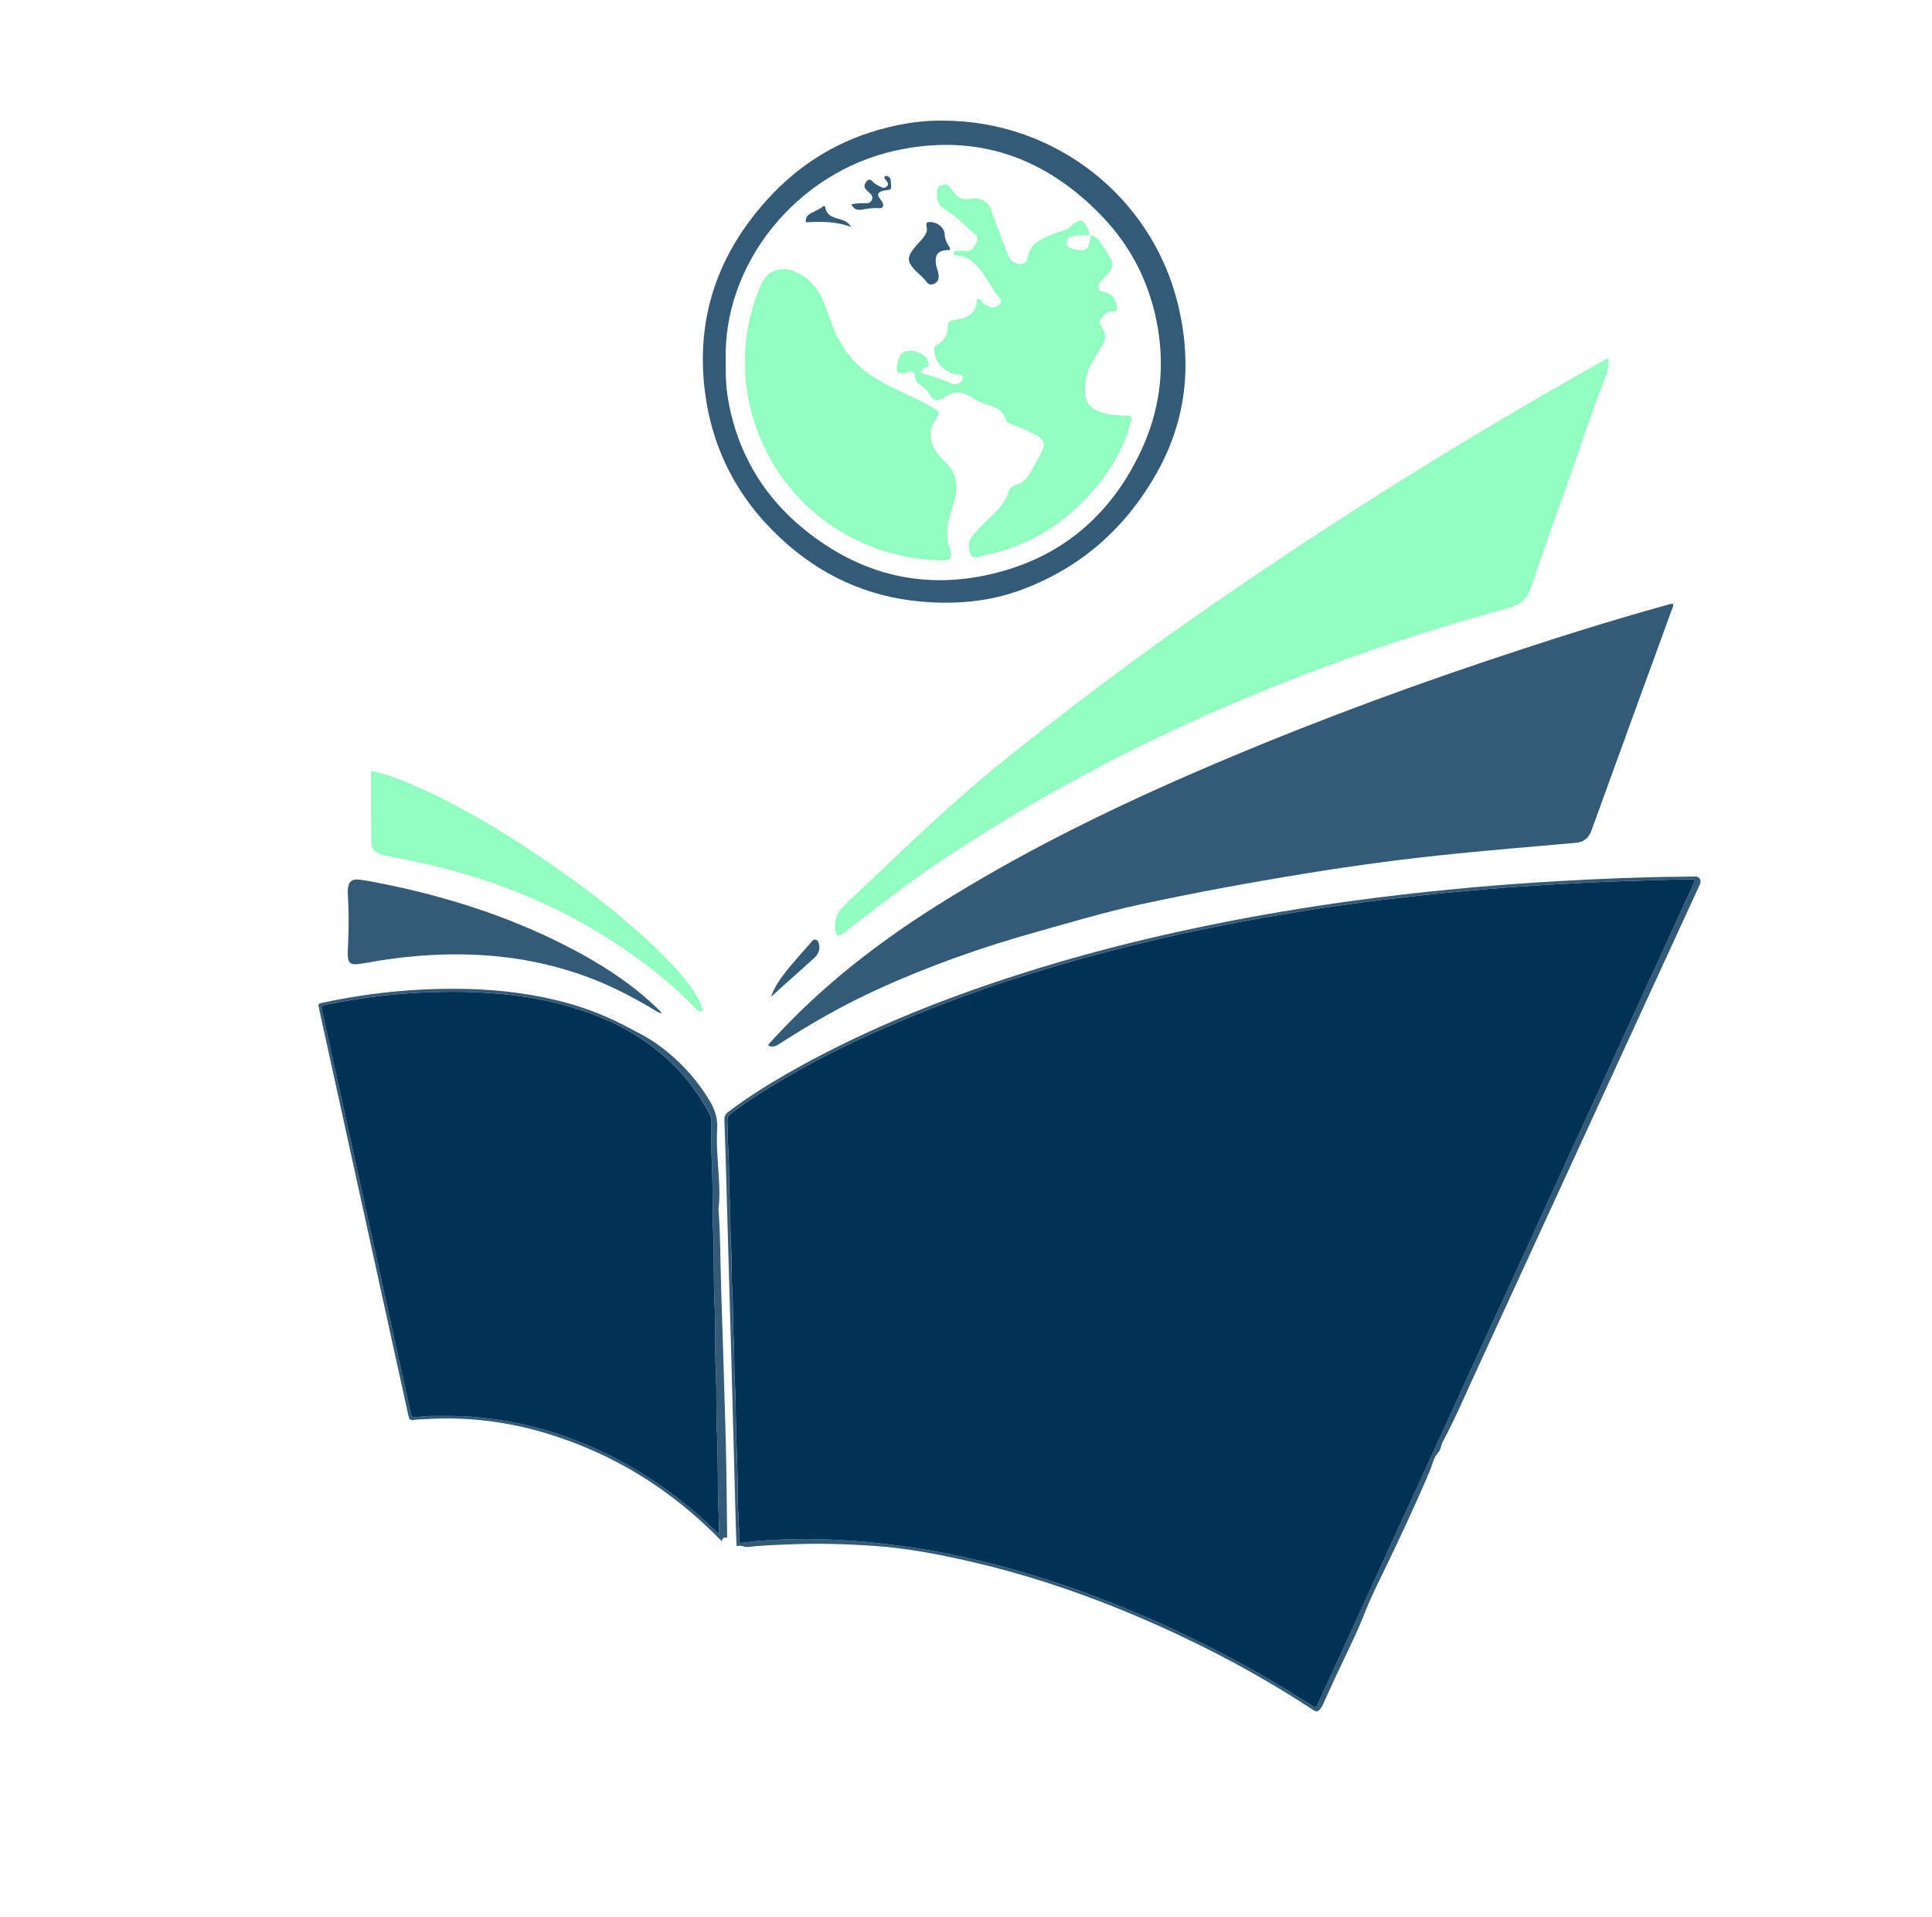 <svg width="254" height="252" viewBox="0 0 254 252" fill="none" xmlns="http://www.w3.org/2000/svg">
<path d="M219.954 79.364C220.039 79.692 219.873 79.91 219.792 80.138C216.272 89.809 212.732 99.472 209.233 109.152C208.842 110.236 208.179 110.697 207.061 110.792C201.894 111.232 196.728 111.682 191.569 112.189C184.893 112.847 178.249 113.737 171.629 114.814C164.29 116.007 156.976 117.341 149.711 118.921C145.197 119.903 140.771 121.233 136.324 122.475C129.155 124.481 122.144 126.944 115.369 130.041C110.954 132.057 106.74 134.443 102.666 137.079C102.166 137.402 101.675 137.751 101.005 137.434C101.083 137.107 101.351 136.931 101.552 136.713C107.875 129.766 115.214 124.045 123.138 119.051C133.697 112.4 144.838 106.858 156.264 101.875C169.125 96.266 182.237 91.304 195.54 86.839C203.39 84.206 211.275 81.694 219.256 79.484C219.471 79.424 219.679 79.34 219.958 79.368L219.954 79.364Z" fill="#003256" fill-opacity="0.8"/>
<path d="M211.483 47.159C211.54 48.13 211.31 49.031 210.961 49.893C209.131 54.404 207.689 59.053 206.042 63.631C204.412 68.153 202.804 72.685 201.263 77.242C200.769 78.703 199.884 79.491 198.407 79.892C186.081 83.246 174.02 87.38 162.27 92.391C148.445 98.286 135.252 105.348 122.796 113.766C119.033 116.306 115.496 119.15 111.871 121.873C111.511 122.144 111.201 122.486 110.823 122.721C110.168 123.133 109.938 123.006 109.829 122.253C109.646 120.99 110.012 119.924 110.947 119.044C112.485 117.594 114.015 116.137 115.546 114.684C120.631 109.849 125.727 105.028 131.179 100.605C140.373 93.145 149.849 86.061 159.589 79.329C176.171 67.868 193.265 57.223 210.852 47.373C211.018 47.282 211.166 47.127 211.48 47.162L211.483 47.159Z" fill="#92FEC0"/>
<path d="M123.964 15.858C138.638 15.861 151.326 25.774 154.828 39.846C155.544 42.728 155.915 45.649 155.848 48.619C155.738 53.5 154.409 58.057 152.007 62.287C147.856 69.585 141.886 74.793 133.937 77.647C130.167 78.998 126.256 79.378 122.281 79.16C115.256 78.773 109.05 76.299 103.724 71.725C97.754 66.598 93.984 60.14 92.802 52.363C91.226 42.018 94.351 33.065 101.524 25.531C106.01 20.816 111.515 17.811 117.908 16.474C119.954 16.044 122.027 15.823 123.971 15.861L123.964 15.858ZM95.419 47.655C95.388 49.01 95.412 50.474 95.634 51.927C95.747 52.677 95.881 53.426 96.054 54.165C97.489 60.33 100.695 65.436 105.562 69.441C113.091 75.634 121.692 77.71 131.147 75.254C140.006 72.949 146.269 67.358 150.089 59.088C152.427 54.028 153.153 48.697 152.233 43.186C151.295 37.566 148.883 32.615 144.957 28.501C137.492 20.682 128.411 17.441 117.722 19.792C104.765 22.642 94.915 34.705 95.419 47.658V47.655Z" fill="#003256" fill-opacity="0.8"/>
<path d="M92.415 132.881C91.893 133.018 91.625 132.764 91.371 132.497C88.088 129.048 84.332 126.181 80.347 123.605C73.205 118.984 65.425 115.856 57.18 113.829C55.1 113.319 52.998 112.921 50.9 112.499C49.14 112.143 48.812 111.781 48.791 110.025C48.759 107.322 48.766 104.62 48.766 101.917C48.766 101.28 48.783 101.273 49.45 101.453C52.021 102.139 54.451 103.177 56.838 104.328C62.668 107.136 68.134 110.553 73.417 114.269C77.871 117.401 82.159 120.74 86.106 124.502C87.636 125.962 89.11 127.472 90.397 129.158C90.912 129.83 91.392 130.523 91.79 131.269C92.055 131.765 92.288 132.272 92.411 132.877L92.415 132.881Z" fill="#92FEC0"/>
<path d="M86.977 133.211C86.501 133.078 86.165 132.828 85.813 132.617C82.656 130.738 79.394 129.098 75.9 127.94C72.218 126.719 68.451 125.945 64.586 125.628C58.954 125.167 53.379 125.579 47.838 126.61C47.535 126.666 47.225 126.712 46.918 126.733C46.093 126.796 45.772 126.529 45.733 125.691C45.705 125.104 45.747 124.509 45.772 123.921C45.86 121.866 45.864 119.815 45.744 117.76C45.726 117.478 45.712 117.197 45.73 116.915C45.8 115.891 46.255 115.493 47.278 115.62C48.089 115.722 48.889 115.881 49.693 116.035C58.168 117.693 66.342 120.241 74.069 124.14C78.492 126.371 82.667 128.971 86.271 132.402C86.455 132.578 86.638 132.754 86.814 132.933C86.867 132.99 86.899 133.067 86.984 133.204L86.977 133.211Z" fill="#003256" fill-opacity="0.8"/>
<path d="M96.844 203.235C96.802 202.2 96.752 201.25 96.728 200.3C96.537 193.238 96.357 186.179 96.163 179.116C95.945 171.128 95.716 163.137 95.486 155.149C95.412 152.506 95.342 149.86 95.239 147.217C95.222 146.742 95.349 146.446 95.733 146.154C98.184 144.296 100.78 142.66 103.446 141.133C112.922 135.706 122.98 131.628 133.348 128.267C141.688 125.561 150.177 123.404 158.768 121.645C165.204 120.325 171.675 119.241 178.185 118.354C182.318 117.791 186.466 117.327 190.616 116.919C195.388 116.447 200.166 116.078 204.952 115.81C210.443 115.501 215.934 115.268 221.435 115.233C221.915 115.233 222.395 115.198 222.871 115.198C223.389 115.198 223.696 115.645 223.523 116.148C223.47 116.306 223.386 116.454 223.315 116.609C213.578 137.797 203.845 158.984 194.101 180.168C192.655 183.311 191.293 186.492 189.661 189.546C189.424 189.986 189.449 190.525 189.086 190.919C188.451 191.612 188.31 192.541 187.961 193.368C186.007 197.978 183.877 202.507 181.691 207.011C180.911 208.612 180.125 210.203 179.476 211.867C178.351 214.749 176.94 217.508 175.635 220.313C175.089 221.484 174.56 222.663 174.017 223.839C173.911 224.067 173.819 224.314 173.664 224.507C173.23 225.046 173.089 225.053 172.521 224.68C164.703 219.549 156.419 215.302 147.775 211.74C141.226 209.045 134.515 206.842 127.607 205.255C123.428 204.294 119.22 203.481 114.935 203.189C111.226 202.936 107.505 202.834 103.781 202.989C101.951 203.066 100.117 203.115 98.297 203.334C97.81 203.39 97.394 203.017 96.847 203.239L96.844 203.235ZM222.835 115.557C221.114 115.588 219.513 115.624 217.909 115.673C214.728 115.771 211.547 115.87 208.369 116.021C205.474 116.162 202.582 116.338 199.69 116.539C196.94 116.729 194.196 116.964 191.449 117.221C188.818 117.464 186.19 117.77 183.563 118.055C180.767 118.361 177.984 118.752 175.202 119.143C172.197 119.565 169.203 120.075 166.212 120.599C161.532 121.419 156.874 122.359 152.247 123.436C143.36 125.508 134.6 128.014 126.037 131.177C120.857 133.092 115.771 135.228 110.802 137.635C108.316 138.838 105.883 140.14 103.495 141.527C100.935 143.012 98.434 144.585 96.068 146.365C95.733 146.619 95.61 146.875 95.624 147.28C95.673 148.656 95.67 150.032 95.754 151.411C95.885 153.516 95.793 155.627 95.934 157.735C96.065 159.699 95.962 161.669 96.096 163.636C96.234 165.656 96.135 167.683 96.269 169.706C96.4 171.67 96.305 173.641 96.435 175.608C96.573 177.684 96.47 179.767 96.611 181.847C96.742 183.754 96.707 185.668 96.756 187.579C96.837 190.701 96.999 193.818 96.996 196.943C96.996 198.717 97.2 200.48 97.165 202.253C97.154 202.816 97.207 202.837 97.743 202.756C99.499 202.5 101.273 202.408 103.04 202.348C107.011 202.215 110.975 202.348 114.935 202.771C117.566 203.049 120.183 203.4 122.782 203.872C128.188 204.85 133.492 206.244 138.701 207.972C144.023 209.738 149.221 211.818 154.306 214.19C160.034 216.86 165.592 219.83 170.934 223.205C171.594 223.624 172.257 224.039 172.885 224.437C173.11 224.3 173.16 224.131 173.227 223.983C174.507 221.199 175.787 218.412 177.064 215.625C179.37 210.586 181.673 205.547 183.979 200.511C185.281 197.672 186.589 194.839 187.887 191.999C190.207 186.935 192.521 181.872 194.841 176.808C196.188 173.866 197.546 170.931 198.893 167.989C201.14 163.08 203.379 158.164 205.626 153.255C206.983 150.289 208.359 147.329 209.716 144.363C212.002 139.377 214.276 134.387 216.562 129.4C218.212 125.793 219.887 122.197 221.52 118.587C221.957 117.622 222.479 116.686 222.828 115.553L222.835 115.557Z" fill="#003256" fill-opacity="0.8"/>
<path d="M95.592 202.123C95.188 202.013 94.956 202.166 94.897 202.584C88.412 195.894 80.749 191.081 71.791 188.385C66.589 186.819 61.268 186.179 55.837 186.538C55.357 186.569 54.874 186.552 54.405 186.636C53.911 186.724 53.784 186.516 53.693 186.08C53.16 183.578 52.596 181.08 52.046 178.581C50.261 170.449 48.477 162.317 46.692 154.184C45.112 146.988 43.529 139.788 41.949 132.592C41.804 131.941 41.808 131.93 42.496 131.783C48.332 130.526 54.239 129.921 60.21 129.967C64.565 130.002 68.878 130.435 73.117 131.455C76.309 132.223 79.363 133.342 82.272 134.879C83.718 135.643 85.182 136.357 86.511 137.318C89.29 139.324 91.558 141.794 93.328 144.729C94.016 145.873 94.372 147.073 94.287 148.42C94.153 150.56 94.389 152.692 94.509 154.828C94.58 156.123 94.636 157.415 94.485 158.706C94.471 158.819 94.45 158.931 94.46 159.044C94.728 162.461 94.696 165.892 94.806 169.312C95.021 175.949 95.236 182.586 95.409 189.223C95.511 193.217 95.536 197.214 95.592 201.208C95.596 201.49 95.592 201.768 95.592 202.127V202.123ZM94.559 201.666C94.531 200.314 94.492 199.139 94.446 197.964C94.323 194.818 94.428 191.665 94.266 188.515C94.125 185.763 94.245 183.005 94.111 180.249C93.959 177.16 94.083 174.063 93.935 170.97C93.79 167.993 93.91 165.009 93.769 162.028C93.628 159.051 93.744 156.067 93.596 153.086C93.504 151.232 93.547 149.374 93.54 147.516C93.54 147.111 93.462 146.749 93.272 146.386C92.249 144.465 91.036 142.674 89.576 141.059C86.218 137.339 82.092 134.788 77.395 133.113C73.935 131.878 70.377 131.107 66.72 130.727C63.892 130.431 61.063 130.319 58.217 130.368C55.428 130.417 52.652 130.586 49.88 130.913C47.588 131.184 45.317 131.564 43.056 132.011C42.259 132.17 42.227 132.247 42.397 133.011C43.73 139.067 45.066 145.123 46.4 151.179C47.528 156.303 48.657 161.43 49.782 166.553C50.469 169.678 51.146 172.803 51.834 175.928C52.539 179.134 53.248 182.339 53.964 185.545C54.13 186.284 54.144 186.291 54.909 186.246C55.413 186.217 55.918 186.119 56.422 186.115C58.365 186.112 60.305 186.059 62.248 186.231C64.41 186.421 66.547 186.728 68.663 187.192C73.71 188.297 78.446 190.201 82.918 192.773C86.296 194.716 89.445 196.975 92.341 199.593C93.049 200.233 93.712 200.92 94.562 201.662L94.559 201.666Z" fill="#003256" fill-opacity="0.8"/>
<path d="M101.376 131.005C101.764 129.868 102.384 128.939 103.061 128.042C104.179 126.561 105.467 125.223 106.673 123.816C106.817 123.647 106.965 123.439 107.223 123.503C107.501 123.569 107.597 123.809 107.664 124.066C107.868 124.875 107.54 125.48 106.955 126.001C105.611 127.197 104.275 128.397 102.938 129.597C102.416 130.065 101.898 130.533 101.379 131.005H101.376Z" fill="#003256" fill-opacity="0.8"/>
<path d="M222.835 115.557C222.483 116.693 221.964 117.626 221.527 118.59C219.891 122.204 218.219 125.8 216.569 129.404C214.283 134.39 212.009 139.38 209.724 144.366C208.366 147.333 206.99 150.292 205.633 153.259C203.386 158.168 201.147 163.084 198.9 167.993C197.553 170.935 196.195 173.869 194.848 176.811C192.528 181.875 190.214 186.939 187.894 192.003C186.593 194.842 185.284 197.675 183.986 200.515C181.68 205.554 179.377 210.593 177.071 215.629C175.794 218.416 174.514 221.203 173.234 223.986C173.167 224.134 173.117 224.303 172.892 224.44C172.264 224.043 171.601 223.627 170.941 223.209C165.599 219.834 160.041 216.864 154.314 214.193C149.232 211.821 144.033 209.742 138.708 207.975C133.496 206.247 128.192 204.854 122.789 203.875C120.19 203.404 117.573 203.052 114.943 202.774C110.982 202.355 107.018 202.218 103.047 202.352C101.28 202.412 99.507 202.503 97.75 202.76C97.214 202.837 97.161 202.82 97.172 202.257C97.207 200.483 96.999 198.717 97.003 196.947C97.003 193.825 96.844 190.704 96.763 187.583C96.713 185.672 96.745 183.758 96.618 181.85C96.477 179.771 96.576 177.684 96.442 175.611C96.311 173.644 96.407 171.674 96.276 169.71C96.142 167.687 96.237 165.656 96.103 163.64C95.969 161.673 96.072 159.699 95.941 157.738C95.8 155.631 95.895 153.519 95.761 151.415C95.677 150.039 95.68 148.663 95.631 147.284C95.617 146.879 95.74 146.622 96.075 146.369C98.442 144.588 100.945 143.015 103.502 141.53C105.89 140.144 108.323 138.842 110.809 137.638C115.778 135.231 120.864 133.092 126.044 131.181C134.61 128.017 143.367 125.512 152.254 123.439C156.881 122.359 161.536 121.423 166.219 120.603C169.21 120.079 172.2 119.568 175.209 119.146C177.991 118.755 180.774 118.361 183.57 118.059C186.198 117.77 188.821 117.468 191.456 117.225C194.199 116.971 196.947 116.732 199.697 116.542C202.589 116.341 205.481 116.166 208.376 116.025C211.557 115.87 214.735 115.775 217.916 115.676C219.52 115.627 221.122 115.592 222.842 115.56L222.835 115.557Z" fill="#003256"/>
<path d="M94.559 201.666C93.709 200.923 93.046 200.233 92.337 199.596C89.442 196.978 86.292 194.719 82.914 192.777C78.442 190.204 73.706 188.301 68.659 187.196C66.543 186.731 64.406 186.425 62.245 186.235C60.301 186.066 58.362 186.115 56.419 186.119C55.914 186.119 55.413 186.217 54.906 186.249C54.14 186.295 54.126 186.288 53.961 185.549C53.245 182.343 52.536 179.141 51.831 175.931C51.143 172.807 50.466 169.682 49.778 166.557C48.653 161.433 47.525 156.306 46.396 151.183C45.063 145.127 43.726 139.07 42.393 133.014C42.224 132.251 42.256 132.17 43.053 132.015C45.313 131.568 47.584 131.191 49.877 130.917C52.645 130.59 55.424 130.421 58.214 130.372C61.056 130.322 63.884 130.435 66.716 130.731C70.373 131.111 73.932 131.881 77.391 133.116C82.089 134.791 86.218 137.343 89.572 141.062C91.029 142.677 92.242 144.469 93.268 146.39C93.462 146.752 93.536 147.115 93.536 147.519C93.54 149.377 93.497 151.239 93.593 153.09C93.744 156.071 93.624 159.055 93.765 162.032C93.906 165.012 93.79 167.996 93.931 170.973C94.079 174.066 93.956 177.163 94.107 180.253C94.241 183.008 94.125 185.767 94.263 188.519C94.425 191.668 94.319 194.821 94.442 197.967C94.488 199.143 94.527 200.318 94.555 201.669L94.559 201.666Z" fill="#003256"/>
<path d="M128.492 39.301C128.802 39.227 128.94 39.466 129.105 39.653C129.335 39.906 129.592 40.117 129.909 40.258C130.354 40.452 130.788 40.452 131.193 40.167C131.669 39.832 131.761 39.456 131.341 39.048C130.703 38.425 130.364 37.615 129.867 36.912C129.543 36.451 129.261 35.962 128.929 35.508C128.153 34.438 127.159 33.709 125.797 33.565C125.625 33.548 125.343 33.586 125.364 33.305C125.381 33.037 125.614 32.956 125.864 32.96C126.259 32.963 126.654 32.949 127.046 32.977C127.564 33.013 127.91 32.794 128.121 32.334C128.146 32.281 128.174 32.235 128.199 32.182C128.7 31.169 128.686 31.186 127.815 30.49C127.353 30.124 126.958 29.677 126.517 29.283C125.801 28.642 125.064 28.023 124.242 27.534C123.262 26.95 123.085 26.08 123.212 25.063C123.258 24.697 123.435 24.437 123.812 24.331C124.299 24.198 124.676 24.286 124.948 24.645C125.117 24.866 125.244 25.123 125.417 25.345C125.928 25.989 126.559 26.281 127.416 26.144C129.031 25.883 129.959 26.401 130.456 27.977C131.034 29.803 131.821 31.549 132.456 33.35C132.713 34.075 133.14 34.568 133.926 34.691C134.522 34.786 134.826 34.61 135.041 34.054C135.062 34.002 135.079 33.949 135.087 33.892C135.33 32.414 136.328 31.626 137.629 31.109C138.31 30.838 138.966 30.511 139.685 30.345C140.13 30.24 140.528 30.032 140.835 29.677C140.891 29.613 140.962 29.564 141.025 29.511C141.963 28.73 142.447 28.836 142.944 29.958C143.064 30.229 143.265 30.493 143.177 30.88C142.461 30.922 141.731 30.898 141.018 31.053C140.627 31.137 140.324 31.278 140.253 31.711C140.186 32.119 140.299 32.439 140.704 32.601C141.18 32.791 141.681 32.883 142.189 32.9C142.69 32.918 143.025 32.643 143.166 32.129C143.272 31.753 143.307 31.359 143.378 30.936C144.012 31.042 144.418 31.468 144.749 31.95C145.194 32.601 145.603 33.273 145.998 33.956C146.34 34.547 146.312 35.149 145.885 35.694C145.642 36.004 145.359 36.278 145.088 36.563C144.894 36.767 144.679 36.95 144.552 37.211C144.245 37.841 144.407 38.281 145.102 38.376C146.238 38.534 146.647 39.283 146.837 40.265C146.939 40.804 146.837 40.98 146.301 40.937C145.67 40.885 145.292 41.201 144.947 41.631C144.474 42.222 144.453 42.384 144.883 43.035C145.409 43.826 145.419 44.615 144.912 45.403C144.425 46.16 143.966 46.93 143.533 47.718C142.845 48.971 142.573 50.294 142.644 51.695C142.697 52.779 143.282 53.535 144.256 53.986C145.06 54.355 145.917 54.51 146.795 54.563C147.331 54.594 147.863 54.637 148.399 54.651C148.77 54.661 148.823 54.851 148.742 55.147C148.607 55.636 148.481 56.125 148.325 56.607C147.098 60.358 144.876 63.473 142.09 66.218C138.698 69.557 134.702 71.809 130.04 72.847C129.574 72.953 129.116 73.09 128.65 73.203C127.959 73.368 127.628 73.189 127.469 72.509C127.279 71.707 127.37 70.947 127.952 70.296C128.721 69.434 129.522 68.6 130.361 67.808C131.334 66.893 132.219 65.925 132.628 64.609C132.759 64.187 133.041 63.906 133.496 63.772C134.409 63.501 135.041 62.867 135.499 62.055C136.01 61.147 136.511 60.235 136.991 59.313C137.439 58.444 137.273 57.846 136.413 57.311C135.33 56.639 134.138 56.199 132.953 55.752C132.586 55.615 132.311 55.471 132.195 55.062C131.976 54.309 131.433 53.827 130.728 53.528C130.34 53.363 129.945 53.215 129.543 53.088C128.866 52.877 128.238 52.585 127.645 52.184C126.443 51.364 125.332 51.403 124.122 52.251C123.272 52.846 122.588 52.68 122.176 51.755C121.978 51.318 121.629 51.051 121.252 50.797C120.723 50.442 120.282 50.066 120.289 49.327C120.292 48.894 119.982 48.742 119.495 48.866C119.167 48.95 118.847 49.063 118.504 49.056C118.064 49.045 117.88 48.873 117.891 48.429C117.905 47.803 118.106 47.215 118.381 46.656C118.427 46.561 118.522 46.48 118.61 46.413C119.577 45.677 121.664 46.346 122.01 47.497C122.154 47.986 122.105 48.095 121.615 48.331C121.541 48.366 121.456 48.391 121.382 48.426C121.22 48.503 121.1 48.626 121.082 48.806C121.065 49.031 121.273 49.066 121.421 49.108C122.669 49.464 123.9 49.854 125.074 50.414C125.48 50.608 125.907 50.502 126.27 50.234C126.485 50.076 126.623 49.851 126.58 49.58C126.531 49.256 126.245 49.214 125.995 49.218C125.304 49.228 124.743 48.915 124.207 48.545C123.364 47.965 122.941 47.141 122.821 46.138C122.775 45.762 122.853 45.487 123.209 45.301C124.147 44.808 124.574 44.02 124.591 42.964C124.602 42.352 124.789 42.172 125.385 42.071C125.829 41.997 126.274 41.923 126.704 41.782C127.716 41.455 128.322 40.797 128.397 39.709C128.407 39.572 128.389 39.428 128.502 39.312L128.492 39.301Z" fill="#92FEC0"/>
<path d="M97.955 47.778C97.874 44.168 98.629 40.842 99.94 37.633C100.787 35.567 102.571 34.864 104.634 35.758C106.115 36.401 107.17 37.506 107.918 38.914C108.369 39.762 108.672 40.67 108.983 41.571C109.268 42.394 109.575 43.211 109.952 43.999C111.084 46.371 112.745 48.271 114.992 49.654C116.24 50.425 117.559 51.058 118.889 51.677C120.215 52.297 121.548 52.905 122.789 53.687C123.533 54.154 123.562 54.285 123.089 55.013C122.084 56.572 122.109 57.948 123.163 59.486C123.484 59.954 123.879 60.351 124.292 60.739C125.568 61.946 125.97 63.409 125.632 65.12C125.402 66.281 124.923 67.372 124.687 68.529C124.443 69.708 124.443 70.862 124.842 72.017C125.293 73.329 125.004 73.702 123.583 73.664C113.31 73.379 103.71 67.28 99.697 56.963C98.537 53.975 97.906 50.875 97.962 47.778H97.955Z" fill="#92FEC0"/>
<path d="M124.905 32.844C124.613 32.868 124.39 32.879 124.168 32.911C123.357 33.03 123.008 33.453 123.011 34.286C123.011 34.716 123.135 35.12 123.258 35.522C123.357 35.849 123.431 36.173 123.396 36.514C123.35 36.961 123.068 37.204 122.669 37.352C122.281 37.496 122.013 37.323 121.798 37.028C121.343 36.412 120.719 35.965 120.204 35.406C119.287 34.41 119.263 33.819 120.084 32.742C120.56 32.119 121.156 31.595 121.597 30.933C121.837 30.57 121.915 30.257 121.826 29.842C121.703 29.262 121.826 29.149 122.419 29.188C123.272 29.247 124.133 29.919 124.186 30.729C124.232 31.415 124.461 31.975 124.838 32.513C124.881 32.573 124.873 32.668 124.905 32.84V32.844Z" fill="#003256" fill-opacity="0.8"/>
<path d="M111.927 26.844C112.604 26.721 113.186 26.693 113.775 26.714C114.177 26.731 114.502 26.633 114.646 26.218C114.794 25.792 114.537 25.535 114.248 25.292C113.588 24.736 113.5 24.405 113.874 23.909C114.146 23.55 114.382 23.501 114.696 23.839C115.034 24.205 115.461 24.405 115.888 24.609C116.163 24.743 116.438 24.694 116.646 24.437C116.861 24.173 116.702 23.969 116.544 23.765C116.508 23.719 116.466 23.68 116.438 23.635C116.35 23.505 116.166 23.353 116.325 23.209C116.484 23.065 116.699 23.145 116.868 23.265C117.013 23.367 117.087 23.518 117.104 23.695C117.118 23.835 117.115 23.976 117.129 24.113C117.207 24.933 117.207 24.926 116.406 25.018C116.212 25.039 116.015 25.081 115.838 25.158C115.419 25.341 115.348 25.559 115.574 25.954C115.701 26.172 115.881 26.358 115.997 26.58C116.247 27.059 116.085 27.393 115.56 27.358C114.791 27.308 114.054 27.418 113.31 27.555C112.749 27.657 112.252 27.534 111.934 26.848L111.927 26.844Z" fill="#003256" fill-opacity="0.8"/>
<path d="M105.943 29.216C105.886 28.565 106.193 28.248 106.606 28.03C107.195 27.72 107.812 27.456 108.337 27.059C108.415 27.125 108.489 27.157 108.492 27.199C108.616 28.178 109.307 28.519 110.15 28.737C110.831 28.913 111.497 29.145 111.91 29.842C109.991 29.082 107.995 29.114 105.946 29.216H105.943Z" fill="#003256" fill-opacity="0.8"/>
</svg>
